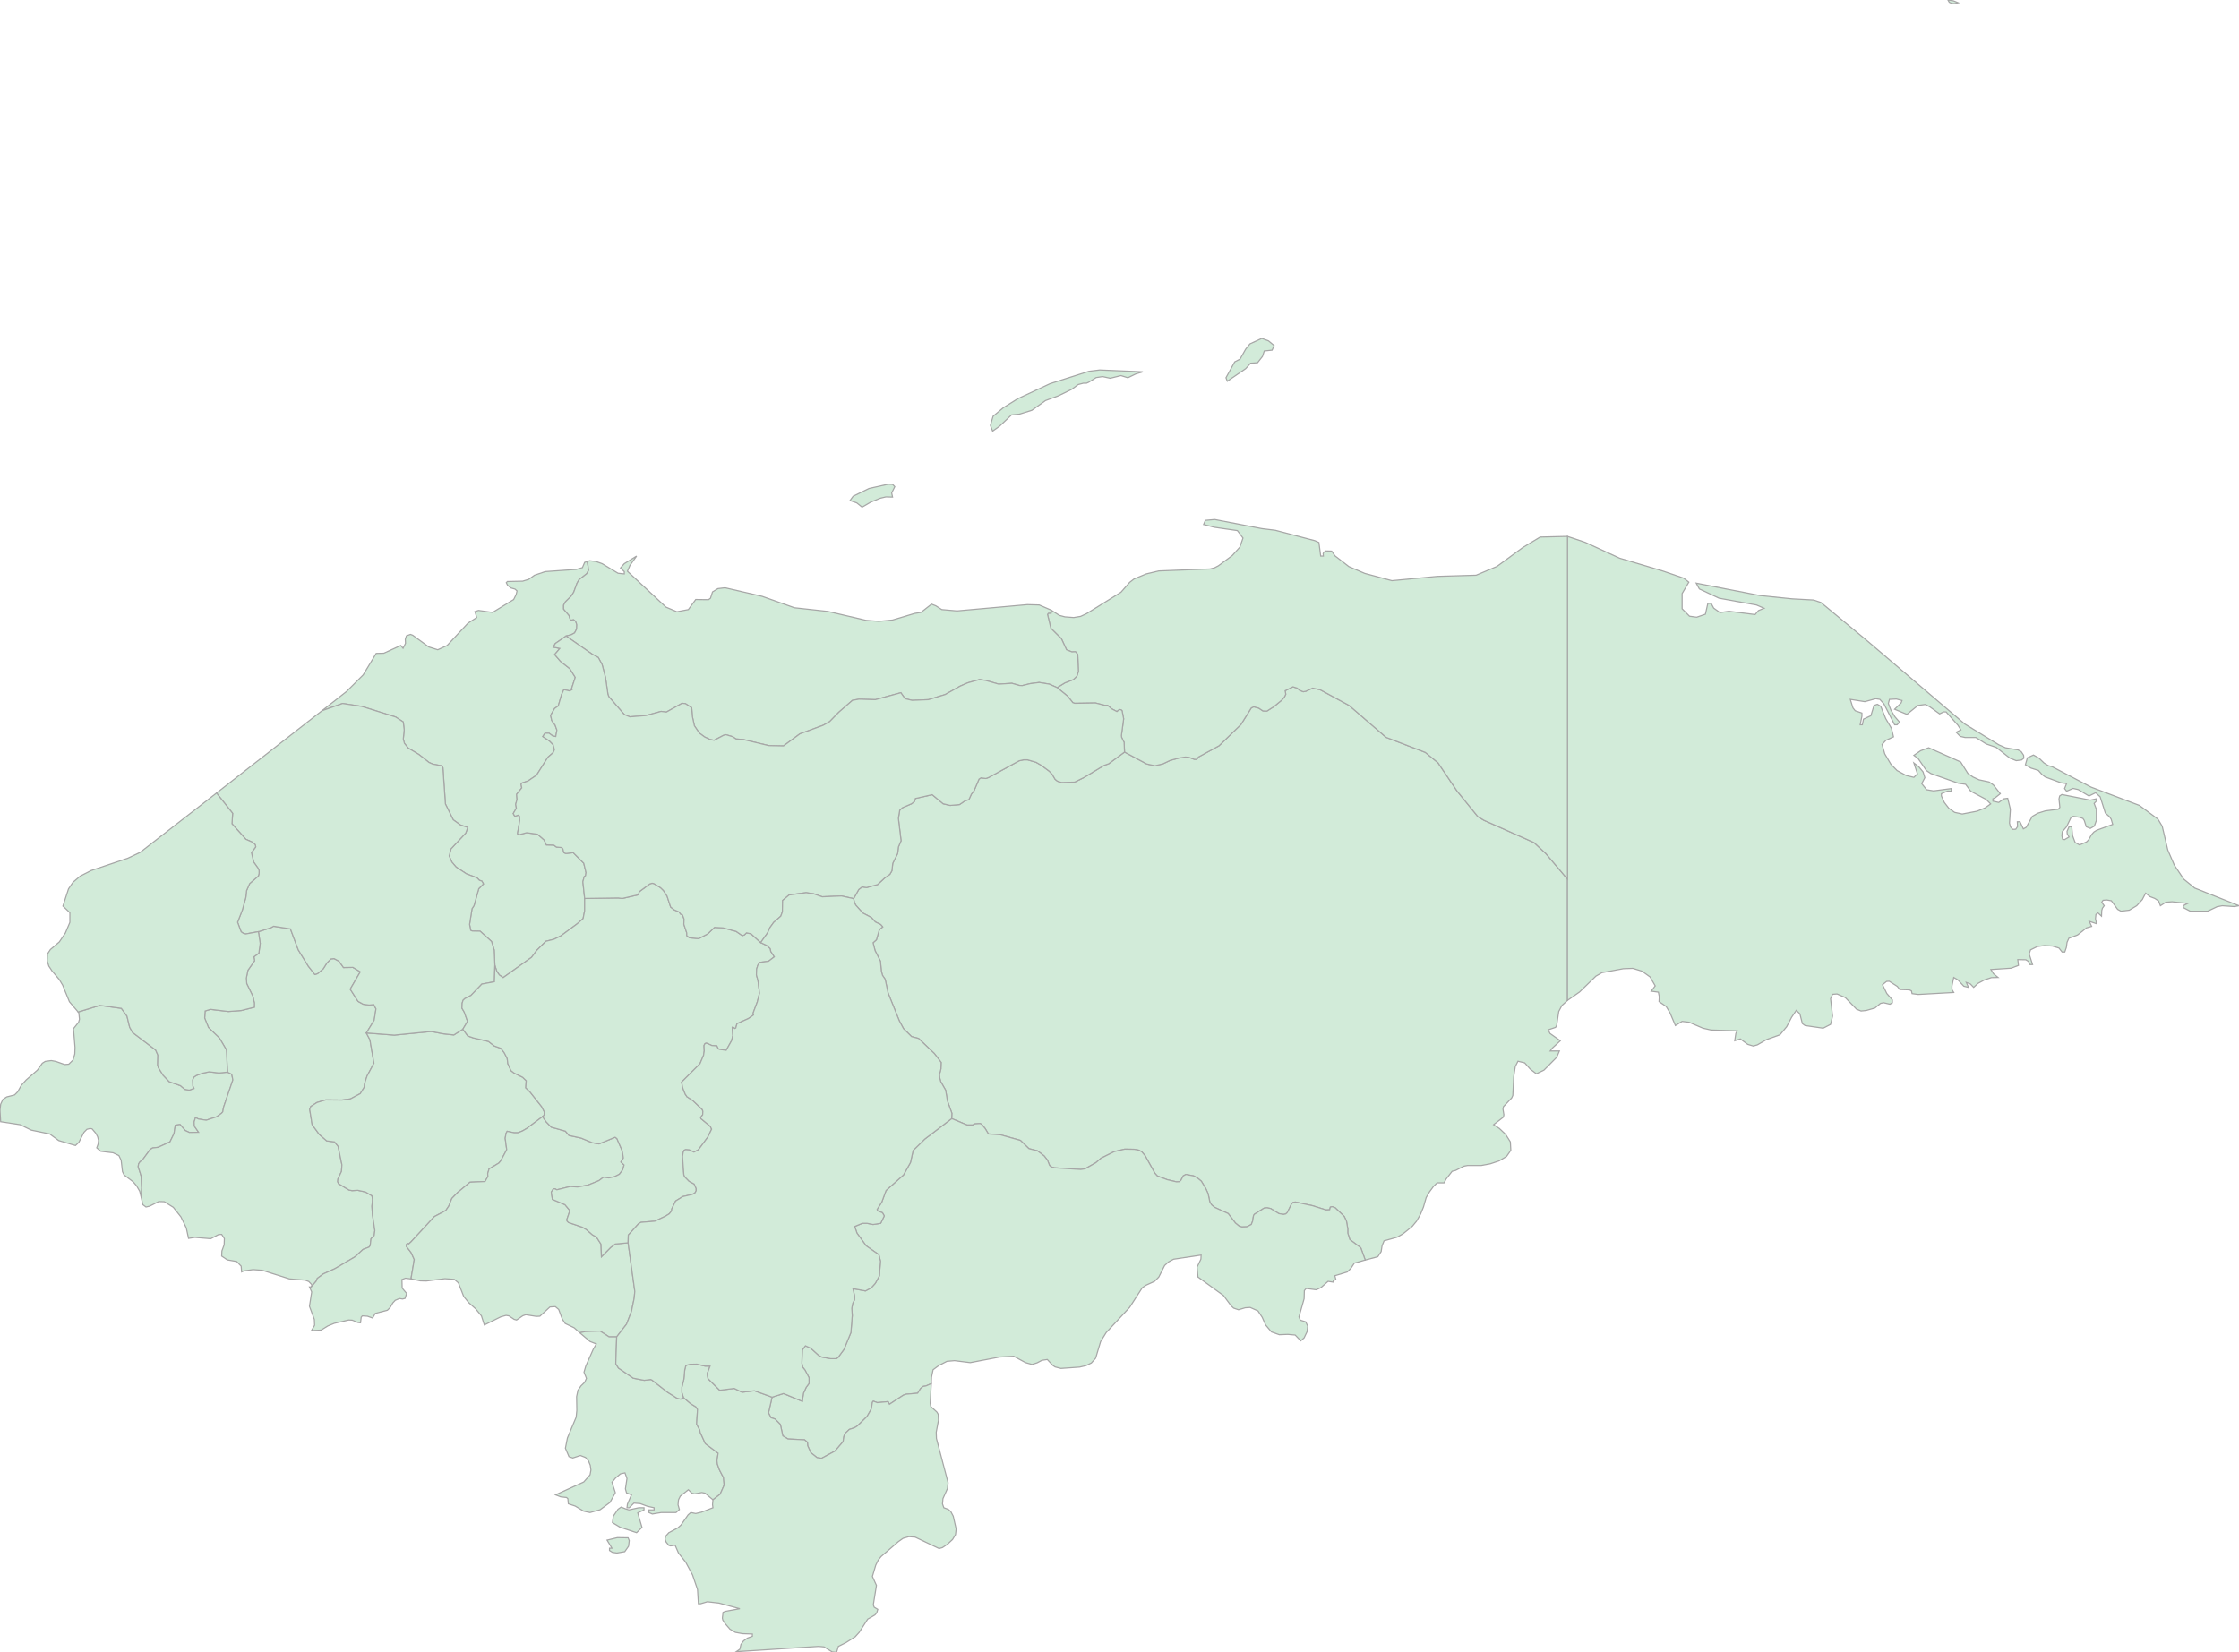 <svg xmlns="http://www.w3.org/2000/svg" xmlns:xlink="http://www.w3.org/1999/xlink" width="500.0" height="369.071" viewBox="0.0 0.0 500.0 369.071" preserveAspectRatio="xMinYMin meet"><g transform="matrix(1,0,0,-1,0,369.071)"><g><g><path fill-rule="evenodd" fill="#D2EBD9" stroke="#A6A6A6" stroke-width="0.25" opacity="1" d="M 17.452,143.029 L 17.602,142.808 L 17.752,141.405 L 17.552,140.741 L 16.402,139.301 L 16.752,135.13 L 16.702,133.654 L 16.302,132.288 L 15.352,131.365 L 14.451,131.292 L 12.451,131.993 L 11.451,132.177 L 10.101,131.993 L 9.451,131.587 L 8.351,130.037 L 5.851,127.859 L 4.75,126.641 L 3.95,125.201 L 3.25,124.5 L 1.5,124.057 L 0.65,123.503 L 0.15,122.433 L 0.0,121.104 L 0.15,118.52 L 4.5,117.856 L 7.001,116.638 L 11.101,115.789 L 13.101,114.313 L 16.852,113.205 L 17.602,113.907 L 18.752,116.158 L 19.402,116.823 L 20.102,117.007 L 20.552,116.933 L 21.402,115.937 L 21.802,115.162 L 22.002,114.349 L 21.902,113.501 L 21.602,112.689 L 22.502,111.913 L 25.253,111.581 L 26.553,110.954 L 27.053,109.92 L 27.353,107.373 L 27.703,106.635 L 29.753,105.085 L 30.503,104.199 L 31.203,102.981 L 31.553,101.541 L 31.653,103.756 L 31.503,106.451 L 30.853,108.481 L 30.953,109.108 L 31.253,109.551 L 31.853,110.031 L 33.503,112.282 L 34.053,112.652 L 35.304,112.799 L 37.954,114.017 L 38.854,115.863 L 39.154,117.745 L 40.204,117.893 L 41.404,116.527 L 42.304,116.121 L 44.354,116.158 L 43.404,117.524 L 43.354,118.483 L 43.654,119.443 L 44.354,119.111 L 46.055,118.853 L 48.405,119.628 L 49.455,120.403 L 49.755,120.735 L 49.905,121.695 L 52.005,127.859 L 51.755,129.114 L 50.805,129.594 L 48.905,129.409 L 46.705,129.667 L 45.155,129.335 L 43.854,128.855 L 43.254,128.449 L 43.004,127.822 L 43.054,126.493 L 43.304,125.939 L 42.254,125.57 L 41.254,125.755 L 40.304,126.567 L 37.804,127.453 L 36.404,128.929 L 35.354,130.627 L 35.204,131.218 L 35.254,133.395 L 34.753,134.54 L 29.603,138.452 L 28.953,139.633 L 28.353,142.106 L 27.103,143.841 L 22.302,144.506 L 17.452,143.029 z" /><path fill-rule="evenodd" fill="#D2EBD9" stroke="#A6A6A6" stroke-width="0.25" opacity="1" d="M 31.553,101.541 L 31.903,99.991 L 32.603,99.474 L 33.403,99.659 L 35.454,100.693 L 36.704,100.656 L 38.704,99.401 L 40.404,97.26 L 41.604,94.787 L 42.104,92.461 L 43.504,92.683 L 47.055,92.388 L 48.805,93.31 L 49.505,93.347 L 50.105,92.425 L 50.055,91.022 L 49.555,89.656 L 49.505,88.512 L 50.755,87.663 L 52.855,87.294 L 53.855,86.26 L 53.955,84.969 L 54.455,85.19 L 56.506,85.485 L 58.556,85.338 L 64.606,83.418 L 68.157,83.123 L 68.957,82.828 L 69.657,82.089 L 69.507,81.61 L 70.607,82.902 L 70.857,83.529 L 72.207,84.526 L 74.807,85.707 L 79.308,88.364 L 81.058,89.988 L 82.408,90.505 L 82.658,90.837 L 82.858,92.388 L 83.558,93.089 L 83.708,94.233 L 83.158,97.887 L 83.058,99.659 L 83.208,101.135 L 83.058,101.984 L 81.608,102.833 L 79.908,103.202 L 78.608,103.129 L 77.908,103.276 L 75.608,104.679 L 75.408,105.122 L 75.458,105.712 L 76.258,107.41 L 76.358,108.887 L 75.508,113.021 L 74.707,114.017 L 72.957,114.239 L 71.307,115.678 L 69.707,117.856 L 69.157,121.289 L 69.407,121.916 L 70.757,122.802 L 72.757,123.393 L 76.358,123.356 L 78.258,123.614 L 80.458,124.795 L 81.308,126.161 L 81.458,127.158 L 81.958,128.708 L 83.508,131.587 L 82.608,136.828 L 81.808,138.341 L 83.558,141.184 L 83.958,143.73 L 83.458,144.69 L 82.458,144.579 L 81.108,144.764 L 79.958,145.391 L 78.208,148.123 L 80.458,151.998 L 78.808,152.995 L 76.708,152.958 L 75.708,154.361 L 74.607,154.951 L 73.907,154.877 L 73.007,153.992 L 72.207,152.7 L 70.907,151.592 L 70.307,151.408 L 68.857,153.253 L 66.607,156.908 L 64.856,161.595 L 61.106,162.186 L 60.506,161.854 L 57.706,160.968 L 58.106,158.347 L 57.806,156.169 L 56.706,155.357 L 56.856,154.471 L 55.356,152.331 L 55.006,150.559 L 55.106,149.341 L 56.456,146.573 L 56.806,145.059 L 56.806,144.1 L 53.905,143.361 L 51.005,143.14 L 47.005,143.62 L 45.805,143.251 L 45.705,141.663 L 46.555,139.56 L 49.005,137.197 L 50.555,134.577 L 50.805,129.594 L 51.755,129.114 L 52.005,127.859 L 49.905,121.695 L 49.755,120.735 L 49.455,120.403 L 48.405,119.628 L 46.055,118.853 L 44.354,119.111 L 43.654,119.443 L 43.354,118.483 L 43.404,117.524 L 44.354,116.158 L 42.304,116.121 L 41.404,116.527 L 40.204,117.893 L 39.154,117.745 L 38.854,115.863 L 37.954,114.017 L 35.304,112.799 L 34.053,112.652 L 33.503,112.282 L 31.853,110.031 L 31.253,109.551 L 30.953,109.108 L 30.853,108.481 L 31.503,106.451 L 31.653,103.756 L 31.553,101.541 z" /><path fill-rule="evenodd" fill="#D2EBD9" stroke="#A6A6A6" stroke-width="0.25" opacity="1" d="M 69.507,81.61 L 69.107,81.61 L 69.607,80.502 L 69.107,77.291 L 70.207,74.338 L 70.257,73.046 L 69.557,71.865 L 71.707,71.976 L 73.207,72.899 L 74.657,73.489 L 77.858,74.228 L 78.658,74.191 L 79.908,73.674 L 80.508,73.6 L 80.658,74.855 L 80.908,75.15 L 82.058,75.076 L 83.208,74.67 L 83.808,75.704 L 86.509,76.405 L 87.109,76.996 L 87.709,78.029 L 88.259,78.62 L 89.209,79.026 L 89.909,78.915 L 90.459,79.063 L 90.809,80.17 L 89.809,81.351 L 89.759,83.271 L 90.559,83.566 L 91.959,83.381 L 91.809,83.603 L 92.509,87.737 L 91.809,89.287 L 90.759,90.653 L 90.759,91.059 L 90.959,91.317 L 91.259,91.206 L 91.759,91.649 L 97.01,97.334 L 99.56,98.699 L 100.21,99.659 L 100.91,101.394 L 102.21,102.723 L 104.96,105.011 L 108.311,105.159 L 108.961,106.303 L 108.911,106.93 L 109.211,107.964 L 111.411,109.293 L 111.861,109.846 L 113.161,112.282 L 112.811,114.829 L 113.011,115.937 L 113.261,116.38 L 114.811,116.047 L 115.662,116.047 L 116.662,116.453 L 117.612,117.007 L 121.162,119.665 L 121.512,119.96 L 121.562,120.698 L 120.962,121.879 L 118.362,125.164 L 117.412,126.087 L 117.512,127.674 L 116.712,128.449 L 114.761,129.409 L 114.111,129.926 L 113.411,131.476 L 113.261,132.657 L 112.611,133.912 L 111.861,134.909 L 110.411,135.426 L 109.061,136.459 L 105.711,137.234 L 104.46,137.677 L 103.36,139.19 L 101.36,137.899 L 99.01,138.157 L 96.31,138.674 L 88.059,137.862 L 81.808,138.341 L 82.608,136.828 L 83.508,131.587 L 81.958,128.708 L 81.458,127.158 L 81.308,126.161 L 80.458,124.795 L 78.258,123.614 L 76.358,123.356 L 72.757,123.393 L 70.757,122.802 L 69.407,121.916 L 69.157,121.289 L 69.707,117.856 L 71.307,115.678 L 72.957,114.239 L 74.707,114.017 L 75.508,113.021 L 76.358,108.887 L 76.258,107.41 L 75.458,105.712 L 75.408,105.122 L 75.608,104.679 L 77.908,103.276 L 78.608,103.129 L 79.908,103.202 L 81.608,102.833 L 83.058,101.984 L 83.208,101.135 L 83.058,99.659 L 83.158,97.887 L 83.708,94.233 L 83.558,93.089 L 82.858,92.388 L 82.658,90.837 L 82.408,90.505 L 81.058,89.988 L 79.308,88.364 L 74.807,85.707 L 72.207,84.526 L 70.857,83.529 L 70.607,82.902 L 69.507,81.61 z" /><path fill-rule="evenodd" fill="#D2EBD9" stroke="#A6A6A6" stroke-width="0.25" opacity="1" d="M 91.959,83.381 L 93.859,82.975 L 95.16,82.938 L 99.36,83.455 L 101.46,83.308 L 102.36,82.532 L 103.56,79.469 L 104.71,78.066 L 106.211,76.737 L 107.511,75.15 L 108.161,73.12 L 111.811,74.929 L 113.011,75.261 L 113.661,75.15 L 114.811,74.375 L 115.362,74.228 L 116.762,75.187 L 117.412,75.409 L 119.762,75.04 L 120.562,75.076 L 122.812,77.143 L 124.012,77.217 L 124.762,76.59 L 125.563,74.449 L 126.213,73.452 L 128.213,72.493 L 129.463,71.385 L 130.713,71.644 L 134.013,71.754 L 136.014,70.463 L 137.714,70.463 L 139.914,73.305 L 141.014,76.147 L 141.614,79.063 L 141.764,80.613 L 140.264,91.465 L 137.414,91.206 L 136.364,90.431 L 134.313,88.364 L 134.213,91.17 L 133.163,92.794 L 132.313,93.237 L 130.913,94.455 L 130.013,94.971 L 126.963,96.005 L 126.663,96.3 L 126.563,96.595 L 127.263,98.662 L 126.163,99.991 L 123.362,101.172 L 123.112,102.796 L 123.562,103.498 L 123.912,103.535 L 124.362,103.313 L 127.363,104.051 L 128.963,103.941 L 131.263,104.347 L 133.713,105.343 L 134.763,106.118 L 135.964,105.971 L 137.214,106.229 L 138.314,106.783 L 139.064,107.779 L 139.364,108.85 L 138.664,109.514 L 139.214,110.4 L 138.964,111.987 L 137.764,114.756 L 137.364,115.051 L 133.763,113.574 L 132.263,113.833 L 129.763,114.866 L 127.063,115.457 L 126.263,116.416 L 123.112,117.302 L 122.012,118.447 L 121.162,119.665 L 117.612,117.007 L 116.662,116.453 L 115.662,116.047 L 114.811,116.047 L 113.261,116.38 L 113.011,115.937 L 112.811,114.829 L 113.161,112.282 L 111.861,109.846 L 111.411,109.293 L 109.211,107.964 L 108.911,106.93 L 108.961,106.303 L 108.311,105.159 L 104.96,105.011 L 102.21,102.723 L 100.91,101.394 L 100.21,99.659 L 99.56,98.699 L 97.01,97.334 L 91.759,91.649 L 91.259,91.206 L 90.959,91.317 L 90.759,91.059 L 90.759,90.653 L 91.809,89.287 L 92.509,87.737 L 91.809,83.603 L 91.959,83.381 z" /><g><path fill-rule="evenodd" fill="#D2EBD9" stroke="#A6A6A6" stroke-width="0.25" opacity="1" d="M 129.463,71.385 L 131.763,69.429 L 133.163,68.875 L 132.463,67.657 L 130.813,63.929 L 130.413,62.564 L 130.963,61.198 L 130.563,60.312 L 129.763,59.537 L 129.063,58.54 L 128.763,57.101 L 128.813,54.037 L 128.663,52.524 L 126.713,47.873 L 126.263,45.585 L 127.063,43.702 L 127.913,43.407 L 129.613,43.961 L 130.763,43.518 L 131.413,42.78 L 131.813,41.783 L 131.963,40.713 L 131.763,39.642 L 130.363,38.055 L 124.062,35.176 L 125.213,34.733 L 126.513,34.585 L 126.813,34.327 L 126.913,33.183 L 128.463,32.666 L 130.363,31.522 L 131.763,31.226 L 134.013,31.854 L 136.214,33.478 L 137.414,35.656 L 136.664,37.981 L 137.464,38.941 L 138.564,39.864 L 139.564,40.085 L 140.014,38.83 L 139.664,36.505 L 139.914,35.619 L 141.014,35.176 L 140.114,33.109 L 140.014,32.297 L 140.514,32.297 L 141.564,33.33 L 142.964,33.22 L 144.564,32.629 L 146.065,32.297 L 146.065,31.817 L 144.914,31.817 L 144.914,31.226 L 145.665,30.894 L 147.665,31.226 L 150.965,31.226 L 151.715,31.891 L 151.415,32.961 L 151.515,34.069 L 151.915,34.881 L 153.715,36.32 L 154.515,35.545 L 155.116,35.397 L 156.716,35.693 L 157.466,35.545 L 159.216,34.069 L 160.816,35.324 L 161.716,37.354 L 161.566,39.015 L 160.666,40.749 L 160.216,42.004 L 160.116,42.78 L 160.366,44.477 L 157.516,46.618 L 156.366,49.128 L 156.266,49.682 L 155.566,50.974 L 155.766,54.259 L 155.416,54.812 L 154.215,55.551 L 152.615,56.916 L 152.015,56.547 L 151.165,56.769 L 149.065,58.098 L 145.615,60.792 L 145.315,60.94 L 143.864,60.755 L 141.414,61.235 L 138.114,63.486 L 137.514,64.446 L 137.714,70.463 L 136.014,70.463 L 134.013,71.754 L 130.713,71.644 L 129.463,71.385 z" /><path fill-rule="evenodd" fill="#D2EBD9" stroke="#A6A6A6" stroke-width="0.25" opacity="1" d="M 140.264,25.579 L 137.864,25.616 L 135.564,25.062 L 136.664,23.254 L 136.114,23.254 L 136.114,22.737 L 136.764,22.331 L 137.764,22.183 L 139.514,22.479 L 140.364,23.697 L 140.514,24.952 L 140.264,25.579 z" /><path fill-rule="evenodd" fill="#D2EBD9" stroke="#A6A6A6" stroke-width="0.25" opacity="1" d="M 139.714,32.039 L 138.714,32.445 L 138.014,31.965 L 136.964,30.414 L 136.764,28.975 L 138.464,27.941 L 142.164,26.723 L 143.364,27.905 L 142.414,31.153 L 143.814,31.817 L 143.814,32.297 L 142.664,32.297 L 140.464,31.817 L 139.714,32.039 z" /></g><path fill-rule="evenodd" fill="#D2EBD9" stroke="#A6A6A6" stroke-width="0.25" opacity="1" d="M 350.035,145.613 L 350.035,172.705 L 345.235,178.39 L 342.584,180.863 L 331.383,185.846 L 330.033,186.658 L 325.383,192.379 L 321.132,198.691 L 318.282,201.016 L 309.531,204.375 L 301.28,211.499 L 294.829,215.005 L 293.129,215.374 L 291.629,214.673 L 291.029,214.562 L 290.229,214.894 L 289.679,215.374 L 288.729,215.669 L 286.979,214.784 L 287.129,214.009 L 286.829,213.381 L 286.179,212.643 L 284.478,211.24 L 282.928,210.244 L 282.028,210.281 L 281.078,210.908 L 279.978,211.203 L 279.428,210.945 L 277.128,207.254 L 272.227,202.492 L 267.627,199.982 L 267.277,199.466 L 266.727,199.466 L 265.527,199.909 L 264.726,199.982 L 263.276,199.761 L 261.276,199.207 L 259.726,198.469 L 257.926,198.026 L 256.076,198.432 L 251.125,201.09 L 247.575,198.469 L 246.525,198.1 L 242.074,195.405 L 239.974,194.372 L 237.024,194.298 L 236.124,194.593 L 235.624,194.999 L 234.973,196.107 L 234.323,196.808 L 232.523,198.137 L 231.373,198.801 L 229.473,199.355 L 228.573,199.355 L 227.573,199.133 L 220.772,195.405 L 220.172,195.184 L 219.072,195.332 L 218.622,195.036 L 217.522,192.453 L 216.922,191.678 L 216.372,190.459 L 215.572,190.238 L 214.271,189.352 L 212.171,189.168 L 210.621,189.537 L 208.171,191.567 L 204.42,190.718 L 204.22,190.053 L 203.57,189.537 L 201.52,188.651 L 200.92,188.097 L 200.62,186.289 L 201.22,181.269 L 200.62,179.866 L 200.47,178.463 L 199.37,176.249 L 199.17,174.551 L 198.72,173.776 L 197.57,172.964 L 195.97,171.487 L 193.519,170.823 L 192.519,170.971 L 191.769,170.38 L 190.619,168.35 L 190.819,167.427 L 191.119,166.873 L 192.669,165.139 L 194.569,164.142 L 195.47,163.145 L 196.67,162.555 L 197.12,162.038 L 196.37,161.411 L 195.72,159.159 L 194.969,158.495 L 195.42,156.723 L 196.62,154.361 L 196.82,152.146 L 197.07,151.223 L 197.67,150.337 L 198.32,147.274 L 200.82,141.073 L 201.77,139.301 L 203.57,137.529 L 205.121,137.123 L 208.671,133.728 L 210.171,131.771 L 210.121,130.295 L 209.771,128.966 L 209.871,128.265 L 210.071,127.49 L 211.171,125.57 L 211.571,123.171 L 212.571,120.403 L 212.521,119.222 L 215.972,117.782 L 217.222,117.782 L 217.722,118.041 L 218.872,118.114 L 219.222,117.93 L 220.022,116.97 L 220.722,115.789 L 223.372,115.604 L 227.873,114.349 L 229.773,112.504 L 231.673,112.024 L 233.173,110.88 L 233.923,109.92 L 234.373,108.776 L 234.723,108.444 L 235.474,108.222 L 241.374,107.853 L 242.324,108.001 L 244.724,109.367 L 245.875,110.363 L 248.825,111.84 L 251.175,112.393 L 253.275,112.356 L 254.275,112.172 L 254.975,111.803 L 255.726,110.917 L 257.876,107.041 L 258.426,106.414 L 260.676,105.565 L 262.726,105.085 L 263.376,105.122 L 263.726,105.454 L 264.226,106.414 L 264.826,106.746 L 266.577,106.414 L 267.427,105.934 L 268.277,105.233 L 269.277,103.572 L 269.777,102.464 L 270.177,100.582 L 270.577,99.954 L 271.227,99.401 L 274.277,97.998 L 275.878,95.894 L 276.778,95.156 L 277.328,95.008 L 278.428,95.045 L 279.428,95.562 L 279.728,96.3 L 279.928,97.555 L 280.128,97.85 L 282.278,99.216 L 282.928,99.29 L 283.728,99.142 L 285.579,97.998 L 286.629,97.813 L 287.129,97.924 L 287.479,98.256 L 288.429,100.176 L 288.779,100.508 L 289.279,100.582 L 293.079,99.77 L 296.13,98.81 L 296.93,98.847 L 297.08,99.438 L 297.48,99.548 L 298.13,99.327 L 300.18,97.371 L 300.68,96.337 L 300.98,94.602 L 300.98,93.643 L 301.43,92.203 L 303.88,90.358 L 304.88,87.626 L 307.681,88.364 L 308.431,89.509 L 308.631,90.8 L 309.081,91.908 L 311.981,92.72 L 313.331,93.495 L 315.382,95.156 L 316.332,96.3 L 317.232,97.887 L 317.882,99.474 L 318.482,101.578 L 319.232,102.87 L 320.132,104.088 L 320.932,104.863 L 322.482,104.863 L 322.932,105.712 L 324.282,107.447 L 325.033,107.632 L 326.933,108.591 L 327.733,108.739 L 330.783,108.739 L 332.783,109.108 L 334.783,109.773 L 336.434,110.769 L 337.384,112.135 L 337.284,114.017 L 336.234,115.678 L 334.833,117.007 L 333.533,117.856 L 335.734,119.554 L 335.834,120.071 L 335.634,121.326 L 335.734,121.879 L 337.584,123.836 L 337.834,124.389 L 338.034,128.56 L 338.384,130.849 L 338.984,132.03 L 340.484,131.661 L 341.734,130.258 L 343.084,129.225 L 344.784,130.037 L 347.635,132.916 L 348.235,134.318 L 346.185,134.318 L 346.635,134.946 L 348.435,136.607 L 346.135,138.231 L 345.735,139.043 L 347.385,139.596 L 347.635,140.076 L 348.085,143.14 L 348.785,144.469 L 350.035,145.613 z" /><path fill-rule="evenodd" fill="#D2EBD9" stroke="#A6A6A6" stroke-width="0.25" opacity="1" d="M 350.035,145.613 L 352.735,147.495 L 356.386,151.039 L 357.736,151.814 L 362.536,152.7 L 364.636,152.774 L 366.687,152.146 L 368.487,150.854 L 369.637,148.861 L 368.737,147.68 L 370.337,147.458 L 370.537,146.462 L 370.487,145.355 L 372.087,144.247 L 372.937,142.845 L 374.137,140.002 L 375.638,140.925 L 377.188,140.741 L 380.288,139.412 L 382.088,139.006 L 387.939,138.821 L 387.639,138.231 L 387.389,136.607 L 388.639,137.013 L 390.289,135.795 L 391.539,135.426 L 392.439,135.684 L 394.489,136.865 L 397.49,137.935 L 398.99,139.744 L 400.09,141.848 L 401.14,143.398 L 401.94,142.623 L 402.49,140.445 L 403.09,140.002 L 407.141,139.412 L 408.791,140.261 L 409.241,142.106 L 408.791,145.982 L 409.241,146.979 L 410.241,147.052 L 412.091,146.24 L 414.591,143.657 L 415.592,143.251 L 416.742,143.361 L 418.692,143.915 L 419.942,144.948 L 420.642,145.096 L 422.042,144.764 L 422.592,145.096 L 422.592,145.724 L 421.342,147.163 L 420.392,149.119 L 421.292,149.858 L 421.892,149.895 L 423.692,148.75 L 424.242,148.049 L 426.393,147.975 L 426.843,147.754 L 426.993,147.126 L 428.343,146.942 L 436.294,147.385 L 435.894,148.049 L 435.894,148.824 L 436.294,150.743 L 437.244,150.19 L 438.544,148.787 L 439.594,148.529 L 439.094,149.636 L 439.994,149.304 L 440.744,148.529 L 441.694,149.415 L 443.144,150.19 L 444.694,150.707 L 446.195,150.743 L 445.195,151.556 L 444.594,152.515 L 449.095,152.81 L 450.745,153.438 L 450.595,154.73 L 452.395,154.693 L 452.995,154.324 L 453.295,153.623 L 453.895,153.623 L 453.145,155.985 L 453.445,156.908 L 454.945,157.646 L 456.546,157.867 L 458.346,157.757 L 459.796,157.314 L 460.496,156.428 L 461.096,156.428 L 461.446,157.461 L 461.596,158.569 L 461.996,159.491 L 463.946,160.23 L 465.947,161.817 L 467.097,162.149 L 466.547,163.293 L 468.197,162.739 L 467.947,163.847 L 468.047,164.806 L 468.497,165.176 L 469.297,164.437 L 469.347,165.692 L 469.497,166.209 L 469.897,166.763 L 469.347,167.538 L 469.647,167.981 L 470.447,168.055 L 471.497,167.87 L 472.897,165.951 L 473.647,165.545 L 475.498,165.766 L 477.148,166.763 L 478.398,168.128 L 479.148,169.568 L 480.148,168.793 L 481.198,168.387 L 482.048,167.833 L 482.448,166.763 L 483.648,167.538 L 485.049,167.649 L 488.549,167.28 L 487.599,166.8 L 487.549,166.357 L 489.099,165.545 L 492.999,165.545 L 495.1,166.541 L 496.25,166.763 L 498.95,166.578 L 500.0,166.763 L 490.099,170.712 L 487.649,172.705 L 485.549,175.843 L 484.098,179.202 L 482.848,184.517 L 481.898,186.104 L 477.748,189.168 L 466.947,193.265 L 458.296,197.805 L 457.396,198.063 L 456.446,198.654 L 455.346,199.724 L 454.095,200.425 L 452.745,199.798 L 452.295,198.248 L 453.545,197.509 L 455.196,196.993 L 456.046,196.033 L 456.746,195.516 L 460.246,194.224 L 461.496,194.04 L 461.046,192.932 L 461.496,192.342 L 462.946,192.969 L 464.096,192.711 L 466.497,191.271 L 467.997,192.01 L 468.997,191.087 L 470.147,187.47 L 471.097,186.621 L 471.447,186.104 L 471.797,184.923 L 468.247,183.631 L 467.597,183.225 L 467.097,182.671 L 466.397,181.453 L 465.947,181.01 L 464.396,180.346 L 463.396,180.9 L 462.846,182.376 L 462.646,184.406 L 462.046,184.406 L 461.596,183.373 L 461.646,182.819 L 462.046,182.118 L 461.046,181.527 L 460.596,181.638 L 460.446,182.413 L 460.546,183.299 L 461.496,184.406 L 462.446,186.399 L 462.946,186.731 L 464.446,186.51 L 465.147,186.252 L 465.447,185.809 L 465.897,184.406 L 466.797,184.037 L 467.697,184.554 L 468.147,185.809 L 468.147,188.319 L 467.647,189.611 L 468.147,190.127 L 468.147,190.644 L 466.797,190.349 L 460.446,191.604 L 459.946,191.271 L 459.796,190.607 L 459.996,188.725 L 459.646,188.319 L 456.746,187.95 L 455.096,187.433 L 453.845,186.731 L 452.495,184.295 L 451.845,183.926 L 451.095,185.513 L 450.495,185.513 L 450.545,184.443 L 450.145,183.852 L 449.495,183.816 L 448.945,184.406 L 448.745,185.218 L 448.945,188.319 L 448.345,190.755 L 447.495,190.644 L 446.345,189.832 L 445.045,190.127 L 445.045,190.644 L 445.495,190.829 L 446.695,191.788 L 445.145,193.745 L 444.194,194.409 L 441.944,194.889 L 440.594,195.516 L 439.444,196.328 L 437.844,198.875 L 430.693,202.049 L 428.893,201.385 L 427.393,200.352 L 428.343,199.65 L 430.193,196.956 L 431.193,196.291 L 437.344,194.114 L 438.944,193.892 L 440.094,192.342 L 443.544,190.496 L 444.544,189.5 L 443.294,188.614 L 441.494,187.876 L 438.194,187.248 L 436.494,187.617 L 435.194,188.54 L 434.193,189.832 L 433.543,191.271 L 433.543,191.788 L 434.943,192.379 L 435.744,192.342 L 435.744,192.932 L 431.793,192.416 L 430.243,192.674 L 429.143,194.04 L 429.843,195.369 L 429.443,196.66 L 428.493,197.805 L 427.393,198.654 L 428.193,196.218 L 427.393,195.442 L 425.693,195.848 L 423.642,196.956 L 422.242,198.395 L 420.892,200.684 L 420.292,202.788 L 421.142,203.71 L 422.842,204.486 L 422.392,206.368 L 421.092,208.583 L 419.992,211.314 L 419.242,211.757 L 418.492,211.499 L 417.792,209.21 L 416.142,208.435 L 415.892,207.18 L 415.392,207.18 L 415.792,209.099 L 415.792,209.801 L 414.291,210.317 L 413.791,210.945 L 413.191,212.864 L 416.442,212.348 L 418.892,213.012 L 419.792,212.864 L 420.692,211.868 L 423.092,207.18 L 423.642,207.18 L 424.192,207.771 L 423.142,208.989 L 422.242,210.502 L 421.692,211.942 L 421.942,212.864 L 423.492,212.938 L 424.742,212.606 L 424.542,212.052 L 423.092,210.65 L 425.843,209.505 L 428.293,211.499 L 429.943,211.72 L 430.943,211.203 L 433.143,209.616 L 434.043,210.059 L 434.593,210.059 L 437.244,207.069 L 437.894,206.036 L 436.844,205.519 L 437.744,204.596 L 438.844,204.338 L 441.244,204.338 L 443.544,202.898 L 445.795,202.123 L 448.845,199.724 L 450.245,199.17 L 451.445,199.318 L 451.945,199.724 L 451.895,200.388 L 451.345,201.2 L 450.645,201.57 L 447.845,202.049 L 446.345,202.714 L 438.744,207.365 L 416.842,226.041 L 406.641,234.494 L 404.99,235.048 L 400.24,235.306 L 393.039,236.044 L 378.788,238.813 L 379.488,237.521 L 383.888,235.454 L 392.239,233.94 L 393.939,233.202 L 392.689,232.685 L 391.939,231.799 L 386.089,232.538 L 384.088,232.242 L 382.688,233.239 L 382.138,234.273 L 381.388,234.309 L 380.838,231.873 L 378.888,231.209 L 377.288,231.43 L 375.638,233.091 L 375.638,236.487 L 377.138,239.034 L 375.988,239.92 L 371.387,241.507 L 361.686,244.386 L 353.985,247.929 L 350.035,249.258 L 350.035,172.705 L 350.035,145.613 z" /><path fill-rule="evenodd" fill="#D2EBD9" stroke="#A6A6A6" stroke-width="0.25" opacity="1" d="M 304.88,87.626 L 303.88,90.358 L 301.43,92.203 L 300.98,93.643 L 300.98,94.602 L 300.68,96.337 L 300.18,97.371 L 298.13,99.327 L 297.48,99.548 L 297.08,99.438 L 296.93,98.847 L 296.13,98.81 L 293.079,99.77 L 289.279,100.582 L 288.779,100.508 L 288.429,100.176 L 287.479,98.256 L 287.129,97.924 L 286.629,97.813 L 285.579,97.998 L 283.728,99.142 L 282.928,99.29 L 282.278,99.216 L 280.128,97.85 L 279.928,97.555 L 279.728,96.3 L 279.428,95.562 L 278.428,95.045 L 277.328,95.008 L 276.778,95.156 L 275.878,95.894 L 274.277,97.998 L 271.227,99.401 L 270.577,99.954 L 270.177,100.582 L 269.777,102.464 L 269.277,103.572 L 268.277,105.233 L 267.427,105.934 L 266.577,106.414 L 264.826,106.746 L 264.226,106.414 L 263.726,105.454 L 263.376,105.122 L 262.726,105.085 L 260.676,105.565 L 258.426,106.414 L 257.876,107.041 L 255.726,110.917 L 254.975,111.803 L 254.275,112.172 L 253.275,112.356 L 251.175,112.393 L 248.825,111.84 L 245.875,110.363 L 244.724,109.367 L 242.324,108.001 L 241.374,107.853 L 235.474,108.222 L 234.723,108.444 L 234.373,108.776 L 233.923,109.92 L 233.173,110.88 L 231.673,112.024 L 229.773,112.504 L 227.873,114.349 L 223.372,115.604 L 220.722,115.789 L 220.022,116.97 L 219.222,117.93 L 218.872,118.114 L 217.722,118.041 L 217.222,117.782 L 215.972,117.782 L 212.521,119.222 L 206.521,114.645 L 203.92,112.098 L 203.32,109.403 L 201.77,106.635 L 197.87,103.166 L 196.92,100.582 L 195.87,98.921 L 195.97,98.626 L 197.07,98.183 L 197.47,97.481 L 196.67,95.82 L 194.969,95.562 L 193.669,95.82 L 192.569,95.82 L 190.869,95.119 L 191.369,93.643 L 193.419,90.8 L 196.27,88.807 L 196.62,87.368 L 196.37,84.083 L 195.47,82.422 L 194.569,81.425 L 193.269,80.724 L 190.469,81.241 L 190.869,79.432 L 190.819,78.731 L 190.419,77.919 L 190.219,76.848 L 190.319,75.224 L 190.019,71.422 L 188.469,67.657 L 187.169,65.886 L 186.769,65.59 L 185.519,65.59 L 183.518,65.96 L 182.868,66.292 L 181.068,67.916 L 179.868,68.469 L 179.168,67.547 L 179.068,64.557 L 179.268,63.671 L 179.768,63.044 L 180.668,61.346 L 180.668,60.054 L 180.018,59.168 L 179.418,57.839 L 179.168,56.067 L 174.967,57.802 L 172.417,56.99 L 171.617,53.484 L 172.167,52.413 L 173.067,52.118 L 174.267,50.9 L 174.817,48.353 L 175.968,47.652 L 179.668,47.467 L 180.318,46.914 L 180.368,46.138 L 181.068,44.588 L 182.468,43.481 L 183.468,43.333 L 186.469,44.957 L 188.269,47.061 L 188.469,48.279 L 188.769,48.944 L 189.669,49.793 L 190.819,50.162 L 191.469,50.568 L 193.619,52.672 L 194.569,54.333 L 194.819,55.846 L 195.02,56.104 L 195.92,55.772 L 198.32,55.994 L 198.62,55.403 L 201.72,57.433 L 202.37,57.655 L 204.92,57.876 L 205.571,58.91 L 206.121,59.389 L 206.771,59.5 L 207.971,60.017 L 208.021,61.456 L 208.371,63.117 L 209.671,64.077 L 211.471,65 L 213.171,65.147 L 216.672,64.705 L 223.222,65.96 L 226.373,66.144 L 229.023,64.705 L 230.473,64.299 L 231.623,64.668 L 232.673,65.221 L 233.873,65.406 L 235.124,64.077 L 235.624,63.745 L 236.924,63.413 L 241.074,63.708 L 242.524,64.04 L 243.724,64.631 L 244.674,65.701 L 245.775,69.392 L 247.025,71.422 L 252.275,77.07 L 255.076,81.425 L 255.876,81.979 L 257.826,82.865 L 258.776,83.824 L 260.076,86.408 L 260.976,87.22 L 262.076,87.811 L 268.227,88.733 L 268.177,87.811 L 267.327,86.039 L 267.527,83.824 L 273.227,79.69 L 274.927,77.402 L 275.478,76.885 L 276.578,76.516 L 278.078,76.959 L 279.178,77.033 L 280.928,76.258 L 281.878,74.818 L 282.628,73.12 L 283.928,71.57 L 285.679,70.942 L 287.579,71.016 L 289.229,70.869 L 290.479,69.577 L 291.229,70.241 L 291.879,71.607 L 292.029,72.862 L 291.579,73.821 L 290.379,74.191 L 290.079,74.929 L 291.229,78.989 L 291.279,80.798 L 291.679,81.277 L 293.929,80.982 L 294.979,81.462 L 296.58,82.865 L 297.78,82.68 L 297.73,83.049 L 298.33,83.234 L 298.08,84.12 L 300.88,84.969 L 301.68,85.781 L 302.43,86.925 L 304.88,87.626 z" /><path fill-rule="evenodd" fill="#D2EBD9" stroke="#A6A6A6" stroke-width="0.25" opacity="1" d="M 159.216,34.069 L 159.116,32.998 L 159.216,32.297 L 156.616,31.3 L 155.366,31.005 L 154.265,31.226 L 153.665,30.71 L 152.065,28.421 L 151.365,27.794 L 149.365,26.723 L 148.665,25.948 L 148.515,25.284 L 148.765,24.619 L 149.365,23.881 L 149.765,23.771 L 150.765,23.918 L 151.515,22.183 L 153.115,20.153 L 154.665,17.274 L 155.766,14.026 L 155.966,10.852 L 156.466,10.852 L 157.966,11.295 L 160.566,10.999 L 165.217,9.744 L 161.966,9.154 L 161.466,8.932 L 161.316,7.641 L 161.416,7.198 L 161.966,6.386 L 163.016,5.168 L 164.216,4.466 L 165.817,4.171 L 168.017,4.097 L 168.017,3.58 L 166.917,3.174 L 166.067,2.584 L 165.467,1.772 L 165.217,0.701 L 164.416,0.148 L 182.818,1.329 L 184.018,1.218 L 185.869,0.074 L 186.819,0.0 L 187.219,1.329 L 188.919,2.178 L 190.969,3.47 L 191.869,4.466 L 193.769,7.419 L 195.37,8.342 L 195.77,8.785 L 196.02,9.597 L 195.22,10.077 L 195.02,10.593 L 195.72,14.949 L 194.819,16.942 L 195.57,19.489 L 196.12,20.596 L 196.77,21.408 L 200.62,24.73 L 201.67,25.468 L 202.97,25.838 L 204.37,25.727 L 209.721,23.18 L 210.471,23.401 L 211.621,24.177 L 212.721,25.21 L 213.371,26.28 L 213.521,27.535 L 212.871,30.414 L 212.321,31.448 L 211.771,31.928 L 210.771,32.297 L 210.471,33.146 L 210.571,34.327 L 211.571,36.579 L 211.721,37.87 L 209.121,47.763 L 209.071,49.165 L 209.571,51.823 L 209.521,53.151 L 209.221,53.668 L 207.871,54.886 L 207.721,55.624 L 207.971,60.017 L 206.771,59.5 L 206.121,59.389 L 205.571,58.91 L 204.92,57.876 L 202.37,57.655 L 201.72,57.433 L 198.62,55.403 L 198.32,55.994 L 195.92,55.772 L 195.02,56.104 L 194.819,55.846 L 194.569,54.333 L 193.619,52.672 L 191.469,50.568 L 190.819,50.162 L 189.669,49.793 L 188.769,48.944 L 188.469,48.279 L 188.269,47.061 L 186.469,44.957 L 183.468,43.333 L 182.468,43.481 L 181.068,44.588 L 180.368,46.138 L 180.318,46.914 L 179.668,47.467 L 175.968,47.652 L 174.817,48.353 L 174.267,50.9 L 173.067,52.118 L 172.167,52.413 L 171.617,53.484 L 172.417,56.99 L 168.467,58.43 L 165.717,58.098 L 163.966,58.946 L 160.716,58.54 L 158.116,61.124 L 157.916,62.195 L 158.566,63.929 L 157.466,63.929 L 155.616,64.372 L 154.065,64.335 L 153.165,64.077 L 152.915,63.117 L 152.715,60.977 L 152.265,59.205 L 152.265,58.024 L 152.615,56.916 L 154.215,55.551 L 155.416,54.812 L 155.766,54.259 L 155.566,50.974 L 156.266,49.682 L 156.366,49.128 L 157.516,46.618 L 160.366,44.477 L 160.116,42.78 L 160.216,42.004 L 160.666,40.749 L 161.566,39.015 L 161.716,37.354 L 160.816,35.324 L 159.216,34.069 z" /><path fill-rule="evenodd" fill="#D2EBD9" stroke="#A6A6A6" stroke-width="0.25" opacity="1" d="M 131.163,243.648 L 130.563,243.463 L 130.063,242.282 L 128.663,241.876 L 121.762,241.396 L 119.362,240.584 L 118.062,239.661 L 116.712,239.255 L 113.311,239.182 L 113.061,238.923 L 113.361,238.333 L 114.111,237.742 L 115.012,237.484 L 115.462,237.078 L 115.262,236.266 L 114.711,235.158 L 110.011,232.279 L 106.861,232.722 L 106.061,232.464 L 106.461,231.135 L 104.51,229.88 L 99.86,224.897 L 97.76,223.937 L 95.76,224.565 L 92.159,227.186 L 91.659,227.37 L 90.759,227.038 L 90.509,226.263 L 90.559,225.377 L 90.009,224.27 L 89.509,224.897 L 85.709,223.162 L 84.008,223.125 L 81.108,218.327 L 77.408,214.636 L 71.907,210.317 L 76.508,211.942 L 80.808,211.277 L 88.359,208.915 L 90.059,207.807 L 90.259,206.036 L 90.059,204.006 L 90.309,203.046 L 91.159,201.976 L 93.559,200.536 L 95.81,198.764 L 96.66,198.395 L 98.61,198.026 L 98.91,197.583 L 99.46,189.5 L 101.21,185.956 L 102.86,184.775 L 104.46,184.258 L 104.01,183.003 L 100.71,179.46 L 100.31,177.873 L 100.91,176.507 L 101.86,175.4 L 104.16,173.887 L 106.511,173.001 L 107.061,172.447 L 107.611,172.262 L 107.961,171.635 L 106.911,170.565 L 105.861,166.8 L 105.411,166.098 L 104.86,162.592 L 105.111,161.263 L 105.461,161.115 L 107.211,161.078 L 109.761,158.79 L 110.361,156.871 L 110.511,153.438 L 110.961,152.072 L 111.511,151.297 L 112.361,150.707 L 118.712,155.247 L 119.862,156.797 L 121.912,158.827 L 123.712,159.27 L 125.213,160.008 L 128.863,162.703 L 130.213,163.884 L 130.563,165.655 L 130.563,168.387 L 130.163,172.115 L 130.463,173.259 L 130.763,173.481 L 130.863,174.182 L 130.363,176.249 L 128.013,178.611 L 126.363,178.427 L 125.913,178.611 L 125.713,179.423 L 125.463,179.755 L 124.262,179.866 L 123.662,180.309 L 122.012,180.346 L 121.512,181.453 L 120.012,182.745 L 117.612,183.077 L 115.962,182.634 L 115.562,182.856 L 116.062,185.772 L 116.012,186.768 L 115.712,186.99 L 114.961,186.731 L 114.611,187.359 L 115.312,188.54 L 115.162,189.426 L 115.462,190.533 L 115.362,191.641 L 116.512,193.08 L 116.362,193.892 L 116.512,194.151 L 117.912,194.63 L 119.812,195.922 L 122.362,199.946 L 123.512,200.942 L 123.812,201.606 L 123.512,202.751 L 122.712,203.563 L 121.212,204.559 L 121.712,205.298 L 122.612,205.298 L 123.462,204.67 L 124.112,204.559 L 124.362,205.999 L 123.962,207.106 L 123.212,208.14 L 122.962,209.284 L 123.862,210.834 L 124.662,211.388 L 125.413,213.935 L 125.913,215.042 L 127.213,214.747 L 127.763,215.042 L 127.663,215.337 L 128.463,217.773 L 127.263,219.693 L 125.163,221.354 L 123.862,222.867 L 125.013,224.233 L 123.562,224.528 L 124.012,225.34 L 126.413,227.001 L 127.563,227.296 L 128.313,227.702 L 128.763,228.551 L 128.813,229.511 L 128.563,230.286 L 128.063,230.692 L 127.413,230.508 L 127.063,231.615 L 125.863,233.018 L 125.863,233.903 L 126.263,234.642 L 127.563,235.933 L 128.113,236.782 L 128.863,238.813 L 129.313,239.588 L 131.013,240.916 L 131.463,241.692 L 131.163,243.648 z" /><path fill-rule="evenodd" fill="#D2EBD9" stroke="#A6A6A6" stroke-width="0.25" opacity="1" d="M 48.355,191.936 L 51.955,187.396 L 51.805,185.07 L 54.905,181.601 L 56.256,181.01 L 56.906,180.53 L 57.056,180.198 L 57.106,179.903 L 56.156,178.611 L 56.656,176.507 L 57.656,175.105 L 57.856,174.625 L 57.856,173.997 L 57.706,173.407 L 55.756,171.709 L 55.056,170.122 L 54.905,168.645 L 54.105,165.766 L 53.055,163.072 L 53.855,160.931 L 54.355,160.599 L 54.855,160.451 L 57.706,160.968 L 60.506,161.854 L 61.106,162.186 L 64.856,161.595 L 66.607,156.908 L 68.857,153.253 L 70.307,151.408 L 70.907,151.592 L 72.207,152.7 L 73.007,153.992 L 73.907,154.877 L 74.607,154.951 L 75.708,154.361 L 76.708,152.958 L 78.808,152.995 L 80.458,151.998 L 78.208,148.123 L 79.958,145.391 L 81.108,144.764 L 82.458,144.579 L 83.458,144.69 L 83.958,143.73 L 83.558,141.184 L 81.808,138.341 L 88.059,137.862 L 96.31,138.674 L 99.01,138.157 L 101.36,137.899 L 103.36,139.19 L 104.41,140.925 L 103.66,143.029 L 103.16,143.878 L 103.21,145.022 L 103.41,145.65 L 103.81,146.019 L 105.161,146.72 L 107.611,149.267 L 110.411,149.784 L 110.511,153.438 L 110.361,156.871 L 109.761,158.79 L 107.211,161.078 L 105.461,161.115 L 105.111,161.263 L 104.86,162.592 L 105.411,166.098 L 105.861,166.8 L 106.911,170.565 L 107.961,171.635 L 107.611,172.262 L 107.061,172.447 L 106.511,173.001 L 104.16,173.887 L 101.86,175.4 L 100.91,176.507 L 100.31,177.873 L 100.71,179.46 L 104.01,183.003 L 104.46,184.258 L 102.86,184.775 L 101.21,185.956 L 99.46,189.5 L 98.91,197.583 L 98.61,198.026 L 96.66,198.395 L 95.81,198.764 L 93.559,200.536 L 91.159,201.976 L 90.309,203.046 L 90.059,204.006 L 90.259,206.036 L 90.059,207.807 L 88.359,208.915 L 80.808,211.277 L 76.508,211.942 L 71.907,210.317 L 48.355,191.936 z" /><path fill-rule="evenodd" fill="#D2EBD9" stroke="#A6A6A6" stroke-width="0.25" opacity="1" d="M 48.355,191.936 L 31.303,178.685 L 28.503,177.356 L 20.352,174.625 L 17.902,173.37 L 16.302,172.004 L 15.302,170.528 L 14.051,166.689 L 15.602,165.212 L 15.602,163.035 L 14.601,160.672 L 13.251,158.679 L 11.251,156.981 L 10.601,155.985 L 10.551,154.435 L 10.901,153.29 L 11.601,152.22 L 13.251,150.264 L 14.001,149.009 L 15.502,145.318 L 17.452,143.029 L 22.302,144.506 L 27.103,143.841 L 28.353,142.106 L 28.953,139.633 L 29.603,138.452 L 34.753,134.54 L 35.254,133.395 L 35.204,131.218 L 35.354,130.627 L 36.404,128.929 L 37.804,127.453 L 40.304,126.567 L 41.254,125.755 L 42.254,125.57 L 43.304,125.939 L 43.054,126.493 L 43.004,127.822 L 43.254,128.449 L 43.854,128.855 L 45.155,129.335 L 46.705,129.667 L 48.905,129.409 L 50.805,129.594 L 50.555,134.577 L 49.005,137.197 L 46.555,139.56 L 45.705,141.663 L 45.805,143.251 L 47.005,143.62 L 51.005,143.14 L 53.905,143.361 L 56.806,144.1 L 56.806,145.059 L 56.456,146.573 L 55.106,149.341 L 55.006,150.559 L 55.356,152.331 L 56.856,154.471 L 56.706,155.357 L 57.806,156.169 L 58.106,158.347 L 57.706,160.968 L 54.855,160.451 L 54.355,160.599 L 53.855,160.931 L 53.055,163.072 L 54.105,165.766 L 54.905,168.645 L 55.056,170.122 L 55.756,171.709 L 57.706,173.407 L 57.856,173.997 L 57.856,174.625 L 57.656,175.105 L 56.656,176.507 L 56.156,178.611 L 57.106,179.903 L 57.056,180.198 L 56.906,180.53 L 56.256,181.01 L 54.905,181.601 L 51.805,185.07 L 51.955,187.396 L 48.355,191.936 z" /><path fill-rule="evenodd" fill="#D2EBD9" stroke="#A6A6A6" stroke-width="0.25" opacity="1" d="M 234.723,232.796 L 234.723,232.132 L 234.123,232.095 L 233.923,231.836 L 234.673,228.736 L 237.024,226.411 L 238.174,223.937 L 239.374,223.458 L 240.174,223.495 L 240.674,222.904 L 240.824,219.102 L 240.474,218.032 L 239.724,217.294 L 237.824,216.555 L 236.074,215.485 L 238.424,213.566 L 239.574,212.126 L 239.974,211.978 L 244.624,212.052 L 246.675,211.535 L 247.325,211.535 L 248.225,210.76 L 249.425,210.133 L 249.975,210.576 L 250.325,210.539 L 250.575,210.317 L 250.925,208.509 L 250.425,204.781 L 250.475,204.375 L 251.025,203.267 L 251.125,201.09 L 256.076,198.432 L 257.926,198.026 L 259.726,198.469 L 261.276,199.207 L 263.276,199.761 L 264.726,199.982 L 265.527,199.909 L 266.727,199.466 L 267.277,199.466 L 267.627,199.982 L 272.227,202.492 L 277.128,207.254 L 279.428,210.945 L 279.978,211.203 L 281.078,210.908 L 282.028,210.281 L 282.928,210.244 L 284.478,211.24 L 286.179,212.643 L 286.829,213.381 L 287.129,214.009 L 286.979,214.784 L 288.729,215.669 L 289.679,215.374 L 290.229,214.894 L 291.029,214.562 L 291.629,214.673 L 293.129,215.374 L 294.829,215.005 L 301.28,211.499 L 309.531,204.375 L 318.282,201.016 L 321.132,198.691 L 325.383,192.379 L 330.033,186.658 L 331.383,185.846 L 342.584,180.863 L 345.235,178.39 L 350.035,172.705 L 350.035,249.258 L 343.934,249.111 L 340.084,246.785 L 334.283,242.541 L 329.633,240.584 L 320.982,240.326 L 310.831,239.366 L 304.78,240.99 L 301.23,242.504 L 298.13,244.903 L 297.38,245.973 L 296.08,246.01 L 295.63,245.715 L 295.48,245.42 L 295.53,244.866 L 294.929,244.866 L 294.529,247.893 L 293.629,248.299 L 284.778,250.624 L 281.778,250.993 L 271.277,253.023 L 269.177,252.839 L 268.777,251.916 L 271.227,251.288 L 276.328,250.55 L 277.578,248.889 L 276.878,246.859 L 275.178,244.977 L 272.077,242.688 L 271.227,242.245 L 270.227,241.987 L 258.776,241.544 L 255.976,240.88 L 253.225,239.735 L 252.275,238.997 L 250.325,236.782 L 242.674,232.021 L 241.324,231.393 L 239.774,231.135 L 237.824,231.283 L 236.574,231.615 L 234.723,232.796 z" /><path fill-rule="evenodd" fill="#D2EBD9" stroke="#A6A6A6" stroke-width="0.25" opacity="1" d="M 131.163,243.648 L 131.463,241.692 L 131.013,240.916 L 129.313,239.588 L 128.863,238.813 L 128.113,236.782 L 127.563,235.933 L 126.263,234.642 L 125.863,233.903 L 125.863,233.018 L 127.063,231.615 L 127.413,230.508 L 128.063,230.692 L 128.563,230.286 L 128.813,229.511 L 128.763,228.551 L 128.313,227.702 L 127.563,227.296 L 126.413,227.001 L 132.313,222.904 L 133.613,222.203 L 134.463,220.616 L 135.214,217.736 L 135.764,213.972 L 135.964,213.455 L 139.414,209.468 L 140.664,208.952 L 144.264,209.247 L 147.615,210.17 L 148.815,210.022 L 152.315,211.978 L 153.065,211.905 L 154.465,210.982 L 154.615,209.062 L 155.066,206.959 L 156.166,205.334 L 157.366,204.449 L 158.566,203.895 L 159.466,203.71 L 161.566,204.818 L 162.116,204.965 L 163.616,204.522 L 164.366,204.006 L 165.967,203.895 L 171.667,202.529 L 174.967,202.455 L 178.618,205.15 L 183.818,207.069 L 185.269,207.881 L 187.319,209.985 L 190.369,212.643 L 191.819,212.901 L 195.47,212.79 L 201.17,214.341 L 202.12,213.012 L 203.67,212.643 L 207.321,212.79 L 211.071,213.935 L 214.421,215.817 L 216.122,216.555 L 218.772,217.294 L 220.172,217.072 L 223.022,216.26 L 225.973,216.445 L 227.623,215.965 L 228.273,215.928 L 230.073,216.371 L 232.073,216.629 L 234.323,216.26 L 236.074,215.485 L 237.824,216.555 L 239.724,217.294 L 240.474,218.032 L 240.824,219.102 L 240.674,222.904 L 240.174,223.495 L 239.374,223.458 L 238.174,223.937 L 237.024,226.411 L 234.673,228.736 L 233.923,231.836 L 234.123,232.095 L 234.723,232.132 L 234.723,232.796 L 232.073,233.94 L 229.423,234.014 L 213.721,232.612 L 210.321,232.907 L 208.971,233.756 L 208.021,234.125 L 205.671,232.279 L 204.27,232.058 L 199.32,230.581 L 196.27,230.286 L 193.419,230.508 L 184.868,232.501 L 177.418,233.313 L 170.217,235.86 L 161.916,237.779 L 160.316,237.594 L 159.116,236.856 L 158.666,235.454 L 158.216,235.121 L 155.366,235.158 L 153.715,232.907 L 151.165,232.427 L 148.715,233.46 L 140.114,241.47 L 140.664,242.762 L 142.164,244.866 L 139.414,243.168 L 138.564,242.208 L 139.414,241.396 L 139.414,240.88 L 138.014,241.027 L 134.463,243.168 L 133.113,243.648 L 131.663,243.832 L 131.163,243.648 z" /><g><path fill-rule="evenodd" fill="#D2EBD9" stroke="#A6A6A6" stroke-width="0.25" opacity="1" d="M 199.32,260.885 L 198.37,260.922 L 194.069,259.962 L 190.519,258.228 L 189.819,257.268 L 191.319,256.751 L 192.519,255.791 L 194.419,256.899 L 196.57,257.785 L 197.82,258.08 L 199.32,258.043 L 199.12,258.966 L 199.82,260.368 L 199.32,260.885 z" /><path fill-rule="evenodd" fill="#D2EBD9" stroke="#A6A6A6" stroke-width="0.25" opacity="1" d="M 221.172,274.062 L 221.672,272.77 L 223.222,273.878 L 225.873,276.388 L 227.673,276.572 L 230.423,277.421 L 233.473,279.599 L 236.374,280.669 L 239.324,282.109 L 240.774,283.179 L 241.924,283.475 L 242.624,283.475 L 243.124,283.696 L 244.774,284.729 L 246.225,284.951 L 247.925,284.582 L 250.325,285.172 L 251.875,284.693 L 253.625,285.542 L 255.226,286.021 L 245.575,286.427 L 243.174,286.132 L 234.473,283.364 L 227.273,280.005 L 224.072,278.012 L 221.772,276.092 L 221.172,274.062 z" /><path fill-rule="evenodd" fill="#D2EBD9" stroke="#A6A6A6" stroke-width="0.25" opacity="1" d="M 276.928,288.863 L 275.728,288.236 L 273.777,284.693 L 274.077,283.917 L 278.178,286.723 L 279.278,287.941 L 280.828,288.051 L 281.928,289.454 L 282.328,290.672 L 284.078,290.857 L 284.528,291.89 L 283.278,292.924 L 281.778,293.477 L 279.128,292.259 L 278.178,291.078 L 276.928,288.863 z" /><path fill-rule="evenodd" fill="#D2EBD9" stroke="#A6A6A6" stroke-width="0.25" opacity="1" d="M 434.993,369.071 L 435.294,368.554 L 435.844,368.295 L 436.494,368.259 L 437.294,368.443 L 436.194,368.886 L 434.993,369.071 z" /></g><path fill-rule="evenodd" fill="#D2EBD9" stroke="#A6A6A6" stroke-width="0.25" opacity="1" d="M 103.36,139.19 L 104.46,137.677 L 105.711,137.234 L 109.061,136.459 L 110.411,135.426 L 111.861,134.909 L 112.611,133.912 L 113.261,132.657 L 113.411,131.476 L 114.111,129.926 L 114.761,129.409 L 116.712,128.449 L 117.512,127.674 L 117.412,126.087 L 118.362,125.164 L 120.962,121.879 L 121.562,120.698 L 121.512,119.96 L 121.162,119.665 L 122.012,118.447 L 123.112,117.302 L 126.263,116.416 L 127.063,115.457 L 129.763,114.866 L 132.263,113.833 L 133.763,113.574 L 137.364,115.051 L 137.764,114.756 L 138.964,111.987 L 139.214,110.4 L 138.664,109.514 L 139.364,108.85 L 139.064,107.779 L 138.314,106.783 L 137.214,106.229 L 135.964,105.971 L 134.763,106.118 L 133.713,105.343 L 131.263,104.347 L 128.963,103.941 L 127.363,104.051 L 124.362,103.313 L 123.912,103.535 L 123.562,103.498 L 123.112,102.796 L 123.362,101.172 L 126.163,99.991 L 127.263,98.662 L 126.563,96.595 L 126.663,96.3 L 126.963,96.005 L 130.013,94.971 L 130.913,94.455 L 132.313,93.237 L 133.163,92.794 L 134.213,91.17 L 134.313,88.364 L 136.364,90.431 L 137.414,91.206 L 140.264,91.465 L 140.314,93.2 L 142.614,95.746 L 143.114,96.042 L 146.215,96.3 L 148.515,97.371 L 149.465,97.961 L 149.965,98.589 L 150.015,99.032 L 150.865,100.803 L 152.465,101.8 L 154.565,102.28 L 155.166,102.575 L 155.466,103.092 L 155.466,103.608 L 155.016,104.605 L 153.915,105.196 L 152.965,106.155 L 152.715,106.635 L 152.415,110.769 L 152.565,111.655 L 152.765,112.135 L 153.115,112.282 L 153.965,112.209 L 154.965,111.729 L 155.966,112.246 L 158.066,115.088 L 158.916,116.859 L 158.616,117.487 L 156.516,119.222 L 156.466,119.48 L 156.916,120.071 L 156.966,120.846 L 156.816,121.252 L 154.715,123.245 L 153.415,124.094 L 153.015,124.684 L 152.465,126.087 L 152.215,127.379 L 156.316,131.476 L 157.116,133.359 L 157.266,134.318 L 157.216,135.536 L 157.366,135.868 L 157.616,136.053 L 157.916,136.016 L 158.966,135.536 L 160.066,135.462 L 160.366,134.835 L 160.616,134.687 L 162.166,134.466 L 163.366,136.607 L 163.666,137.751 L 163.516,139.596 L 163.666,139.67 L 164.066,139.338 L 164.316,139.449 L 164.566,140.408 L 167.117,141.553 L 168.267,142.365 L 168.167,142.66 L 168.267,143.029 L 169.117,145.281 L 169.617,147.237 L 169.267,150.042 L 168.917,151.334 L 168.967,152.626 L 169.217,153.438 L 169.667,154.102 L 171.617,154.361 L 172.917,155.357 L 172.117,156.575 L 172.017,157.166 L 171.267,157.867 L 169.867,158.532 L 167.717,160.488 L 166.717,160.709 L 166.217,160.23 L 165.767,160.082 L 164.366,161.042 L 161.466,161.817 L 159.566,161.927 L 158.016,160.451 L 156.016,159.418 L 153.965,159.602 L 153.365,160.082 L 153.365,160.672 L 152.715,162.629 L 152.765,163.773 L 152.415,164.696 L 151.965,164.917 L 151.665,165.36 L 150.565,165.84 L 149.765,166.467 L 148.965,168.904 L 148.165,170.159 L 147.515,170.786 L 146.015,171.709 L 145.615,171.783 L 145.115,171.635 L 142.764,169.9 L 142.514,169.199 L 138.964,168.387 L 138.064,168.498 L 130.563,168.387 L 130.563,165.655 L 130.213,163.884 L 128.863,162.703 L 125.213,160.008 L 123.712,159.27 L 121.912,158.827 L 119.862,156.797 L 118.712,155.247 L 112.361,150.707 L 111.511,151.297 L 110.961,152.072 L 110.511,153.438 L 110.411,149.784 L 107.611,149.267 L 105.161,146.72 L 103.81,146.019 L 103.41,145.65 L 103.21,145.022 L 103.16,143.878 L 103.66,143.029 L 104.41,140.925 L 103.36,139.19 z" /><path fill-rule="evenodd" fill="#D2EBD9" stroke="#A6A6A6" stroke-width="0.25" opacity="1" d="M 126.413,227.001 L 124.012,225.34 L 123.562,224.528 L 125.013,224.233 L 123.862,222.867 L 125.163,221.354 L 127.263,219.693 L 128.463,217.773 L 127.663,215.337 L 127.763,215.042 L 127.213,214.747 L 125.913,215.042 L 125.413,213.935 L 124.662,211.388 L 123.862,210.834 L 122.962,209.284 L 123.212,208.14 L 123.962,207.106 L 124.362,205.999 L 124.112,204.559 L 123.462,204.67 L 122.612,205.298 L 121.712,205.298 L 121.212,204.559 L 122.712,203.563 L 123.512,202.751 L 123.812,201.606 L 123.512,200.942 L 122.362,199.946 L 119.812,195.922 L 117.912,194.63 L 116.512,194.151 L 116.362,193.892 L 116.512,193.08 L 115.362,191.641 L 115.462,190.533 L 115.162,189.426 L 115.312,188.54 L 114.611,187.359 L 114.961,186.731 L 115.712,186.99 L 116.012,186.768 L 116.062,185.772 L 115.562,182.856 L 115.962,182.634 L 117.612,183.077 L 120.012,182.745 L 121.512,181.453 L 122.012,180.346 L 123.662,180.309 L 124.262,179.866 L 125.463,179.755 L 125.713,179.423 L 125.913,178.611 L 126.363,178.427 L 128.013,178.611 L 130.363,176.249 L 130.863,174.182 L 130.763,173.481 L 130.463,173.259 L 130.163,172.115 L 130.563,168.387 L 138.064,168.498 L 138.964,168.387 L 142.514,169.199 L 142.764,169.9 L 145.115,171.635 L 145.615,171.783 L 146.015,171.709 L 147.515,170.786 L 148.165,170.159 L 148.965,168.904 L 149.765,166.467 L 150.565,165.84 L 151.665,165.36 L 151.965,164.917 L 152.415,164.696 L 152.765,163.773 L 152.715,162.629 L 153.365,160.672 L 153.365,160.082 L 153.965,159.602 L 156.016,159.418 L 158.016,160.451 L 159.566,161.927 L 161.466,161.817 L 164.366,161.042 L 165.767,160.082 L 166.217,160.23 L 166.717,160.709 L 167.717,160.488 L 169.867,158.532 L 171.417,160.709 L 171.917,161.854 L 172.767,163.035 L 174.367,164.437 L 174.717,165.397 L 174.767,167.944 L 176.218,169.162 L 180.018,169.679 L 181.718,169.42 L 183.618,168.756 L 187.919,168.94 L 190.619,168.35 L 191.769,170.38 L 192.519,170.971 L 193.519,170.823 L 195.97,171.487 L 197.57,172.964 L 198.72,173.776 L 199.17,174.551 L 199.37,176.249 L 200.47,178.463 L 200.62,179.866 L 201.22,181.269 L 200.62,186.289 L 200.92,188.097 L 201.52,188.651 L 203.57,189.537 L 204.22,190.053 L 204.42,190.718 L 208.171,191.567 L 210.621,189.537 L 212.171,189.168 L 214.271,189.352 L 215.572,190.238 L 216.372,190.459 L 216.922,191.678 L 217.522,192.453 L 218.622,195.036 L 219.072,195.332 L 220.172,195.184 L 220.772,195.405 L 227.573,199.133 L 228.573,199.355 L 229.473,199.355 L 231.373,198.801 L 232.523,198.137 L 234.323,196.808 L 234.973,196.107 L 235.624,194.999 L 236.124,194.593 L 237.024,194.298 L 239.974,194.372 L 242.074,195.405 L 246.525,198.1 L 247.575,198.469 L 251.125,201.09 L 251.025,203.267 L 250.475,204.375 L 250.425,204.781 L 250.925,208.509 L 250.575,210.317 L 250.325,210.539 L 249.975,210.576 L 249.425,210.133 L 248.225,210.76 L 247.325,211.535 L 246.675,211.535 L 244.624,212.052 L 239.974,211.978 L 239.574,212.126 L 238.424,213.566 L 236.074,215.485 L 234.323,216.26 L 232.073,216.629 L 230.073,216.371 L 228.273,215.928 L 227.623,215.965 L 225.973,216.445 L 223.022,216.26 L 220.172,217.072 L 218.772,217.294 L 216.122,216.555 L 214.421,215.817 L 211.071,213.935 L 207.321,212.79 L 203.67,212.643 L 202.12,213.012 L 201.17,214.341 L 195.47,212.79 L 191.819,212.901 L 190.369,212.643 L 187.319,209.985 L 185.269,207.881 L 183.818,207.069 L 178.618,205.15 L 174.967,202.455 L 171.667,202.529 L 165.967,203.895 L 164.366,204.006 L 163.616,204.522 L 162.116,204.965 L 161.566,204.818 L 159.466,203.71 L 158.566,203.895 L 157.366,204.449 L 156.166,205.334 L 155.066,206.959 L 154.615,209.062 L 154.465,210.982 L 153.065,211.905 L 152.315,211.978 L 148.815,210.022 L 147.615,210.17 L 144.264,209.247 L 140.664,208.952 L 139.414,209.468 L 135.964,213.455 L 135.764,213.972 L 135.214,217.736 L 134.463,220.616 L 133.613,222.203 L 132.313,222.904 L 126.413,227.001 z" /><path fill-rule="evenodd" fill="#D2EBD9" stroke="#A6A6A6" stroke-width="0.25" opacity="1" d="M 169.867,158.532 L 171.267,157.867 L 172.017,157.166 L 172.117,156.575 L 172.917,155.357 L 171.617,154.361 L 169.667,154.102 L 169.217,153.438 L 168.967,152.626 L 168.917,151.334 L 169.267,150.042 L 169.617,147.237 L 169.117,145.281 L 168.267,143.029 L 168.167,142.66 L 168.267,142.365 L 167.117,141.553 L 164.566,140.408 L 164.316,139.449 L 164.066,139.338 L 163.666,139.67 L 163.516,139.596 L 163.666,137.751 L 163.366,136.607 L 162.166,134.466 L 160.616,134.687 L 160.366,134.835 L 160.066,135.462 L 158.966,135.536 L 157.916,136.016 L 157.616,136.053 L 157.366,135.868 L 157.216,135.536 L 157.266,134.318 L 157.116,133.359 L 156.316,131.476 L 152.215,127.379 L 152.465,126.087 L 153.015,124.684 L 153.415,124.094 L 154.715,123.245 L 156.816,121.252 L 156.966,120.846 L 156.916,120.071 L 156.466,119.48 L 156.516,119.222 L 158.616,117.487 L 158.916,116.859 L 158.066,115.088 L 155.966,112.246 L 154.965,111.729 L 153.965,112.209 L 153.115,112.282 L 152.765,112.135 L 152.565,111.655 L 152.415,110.769 L 152.715,106.635 L 152.965,106.155 L 153.915,105.196 L 155.016,104.605 L 155.466,103.608 L 155.466,103.092 L 155.166,102.575 L 154.565,102.28 L 152.465,101.8 L 150.865,100.803 L 150.015,99.032 L 149.965,98.589 L 149.465,97.961 L 148.515,97.371 L 146.215,96.3 L 143.114,96.042 L 142.614,95.746 L 140.314,93.2 L 140.264,91.465 L 141.764,80.613 L 141.614,79.063 L 141.014,76.147 L 139.914,73.305 L 137.714,70.463 L 137.514,64.446 L 138.114,63.486 L 141.414,61.235 L 143.864,60.755 L 145.315,60.94 L 145.615,60.792 L 149.065,58.098 L 151.165,56.769 L 152.015,56.547 L 152.615,56.916 L 152.265,58.024 L 152.265,59.205 L 152.715,60.977 L 152.915,63.117 L 153.165,64.077 L 154.065,64.335 L 155.616,64.372 L 157.466,63.929 L 158.566,63.929 L 157.916,62.195 L 158.116,61.124 L 160.716,58.54 L 163.966,58.946 L 165.717,58.098 L 168.467,58.43 L 172.417,56.99 L 174.967,57.802 L 179.168,56.067 L 179.418,57.839 L 180.018,59.168 L 180.668,60.054 L 180.668,61.346 L 179.768,63.044 L 179.268,63.671 L 179.068,64.557 L 179.168,67.547 L 179.868,68.469 L 181.068,67.916 L 182.868,66.292 L 183.518,65.96 L 185.519,65.59 L 186.769,65.59 L 187.169,65.886 L 188.469,67.657 L 190.019,71.422 L 190.319,75.224 L 190.219,76.848 L 190.419,77.919 L 190.819,78.731 L 190.869,79.432 L 190.469,81.241 L 193.269,80.724 L 194.569,81.425 L 195.47,82.422 L 196.37,84.083 L 196.62,87.368 L 196.27,88.807 L 193.419,90.8 L 191.369,93.643 L 190.869,95.119 L 192.569,95.82 L 193.669,95.82 L 194.969,95.562 L 196.67,95.82 L 197.47,97.481 L 197.07,98.183 L 195.97,98.626 L 195.87,98.921 L 196.92,100.582 L 197.87,103.166 L 201.77,106.635 L 203.32,109.403 L 203.92,112.098 L 206.521,114.645 L 212.521,119.222 L 212.571,120.403 L 211.571,123.171 L 211.171,125.57 L 210.071,127.49 L 209.871,128.265 L 209.771,128.966 L 210.121,130.295 L 210.171,131.771 L 208.671,133.728 L 205.121,137.123 L 203.57,137.529 L 201.77,139.301 L 200.82,141.073 L 198.32,147.274 L 197.67,150.337 L 197.07,151.223 L 196.82,152.146 L 196.62,154.361 L 195.42,156.723 L 194.969,158.495 L 195.72,159.159 L 196.37,161.411 L 197.12,162.038 L 196.67,162.555 L 195.47,163.145 L 194.569,164.142 L 192.669,165.139 L 191.119,166.873 L 190.819,167.427 L 190.619,168.35 L 187.919,168.94 L 183.618,168.756 L 181.718,169.42 L 180.018,169.679 L 176.218,169.162 L 174.767,167.944 L 174.717,165.397 L 174.367,164.437 L 172.767,163.035 L 171.917,161.854 L 171.417,160.709 L 169.867,158.532 z" /></g></g></g></svg>